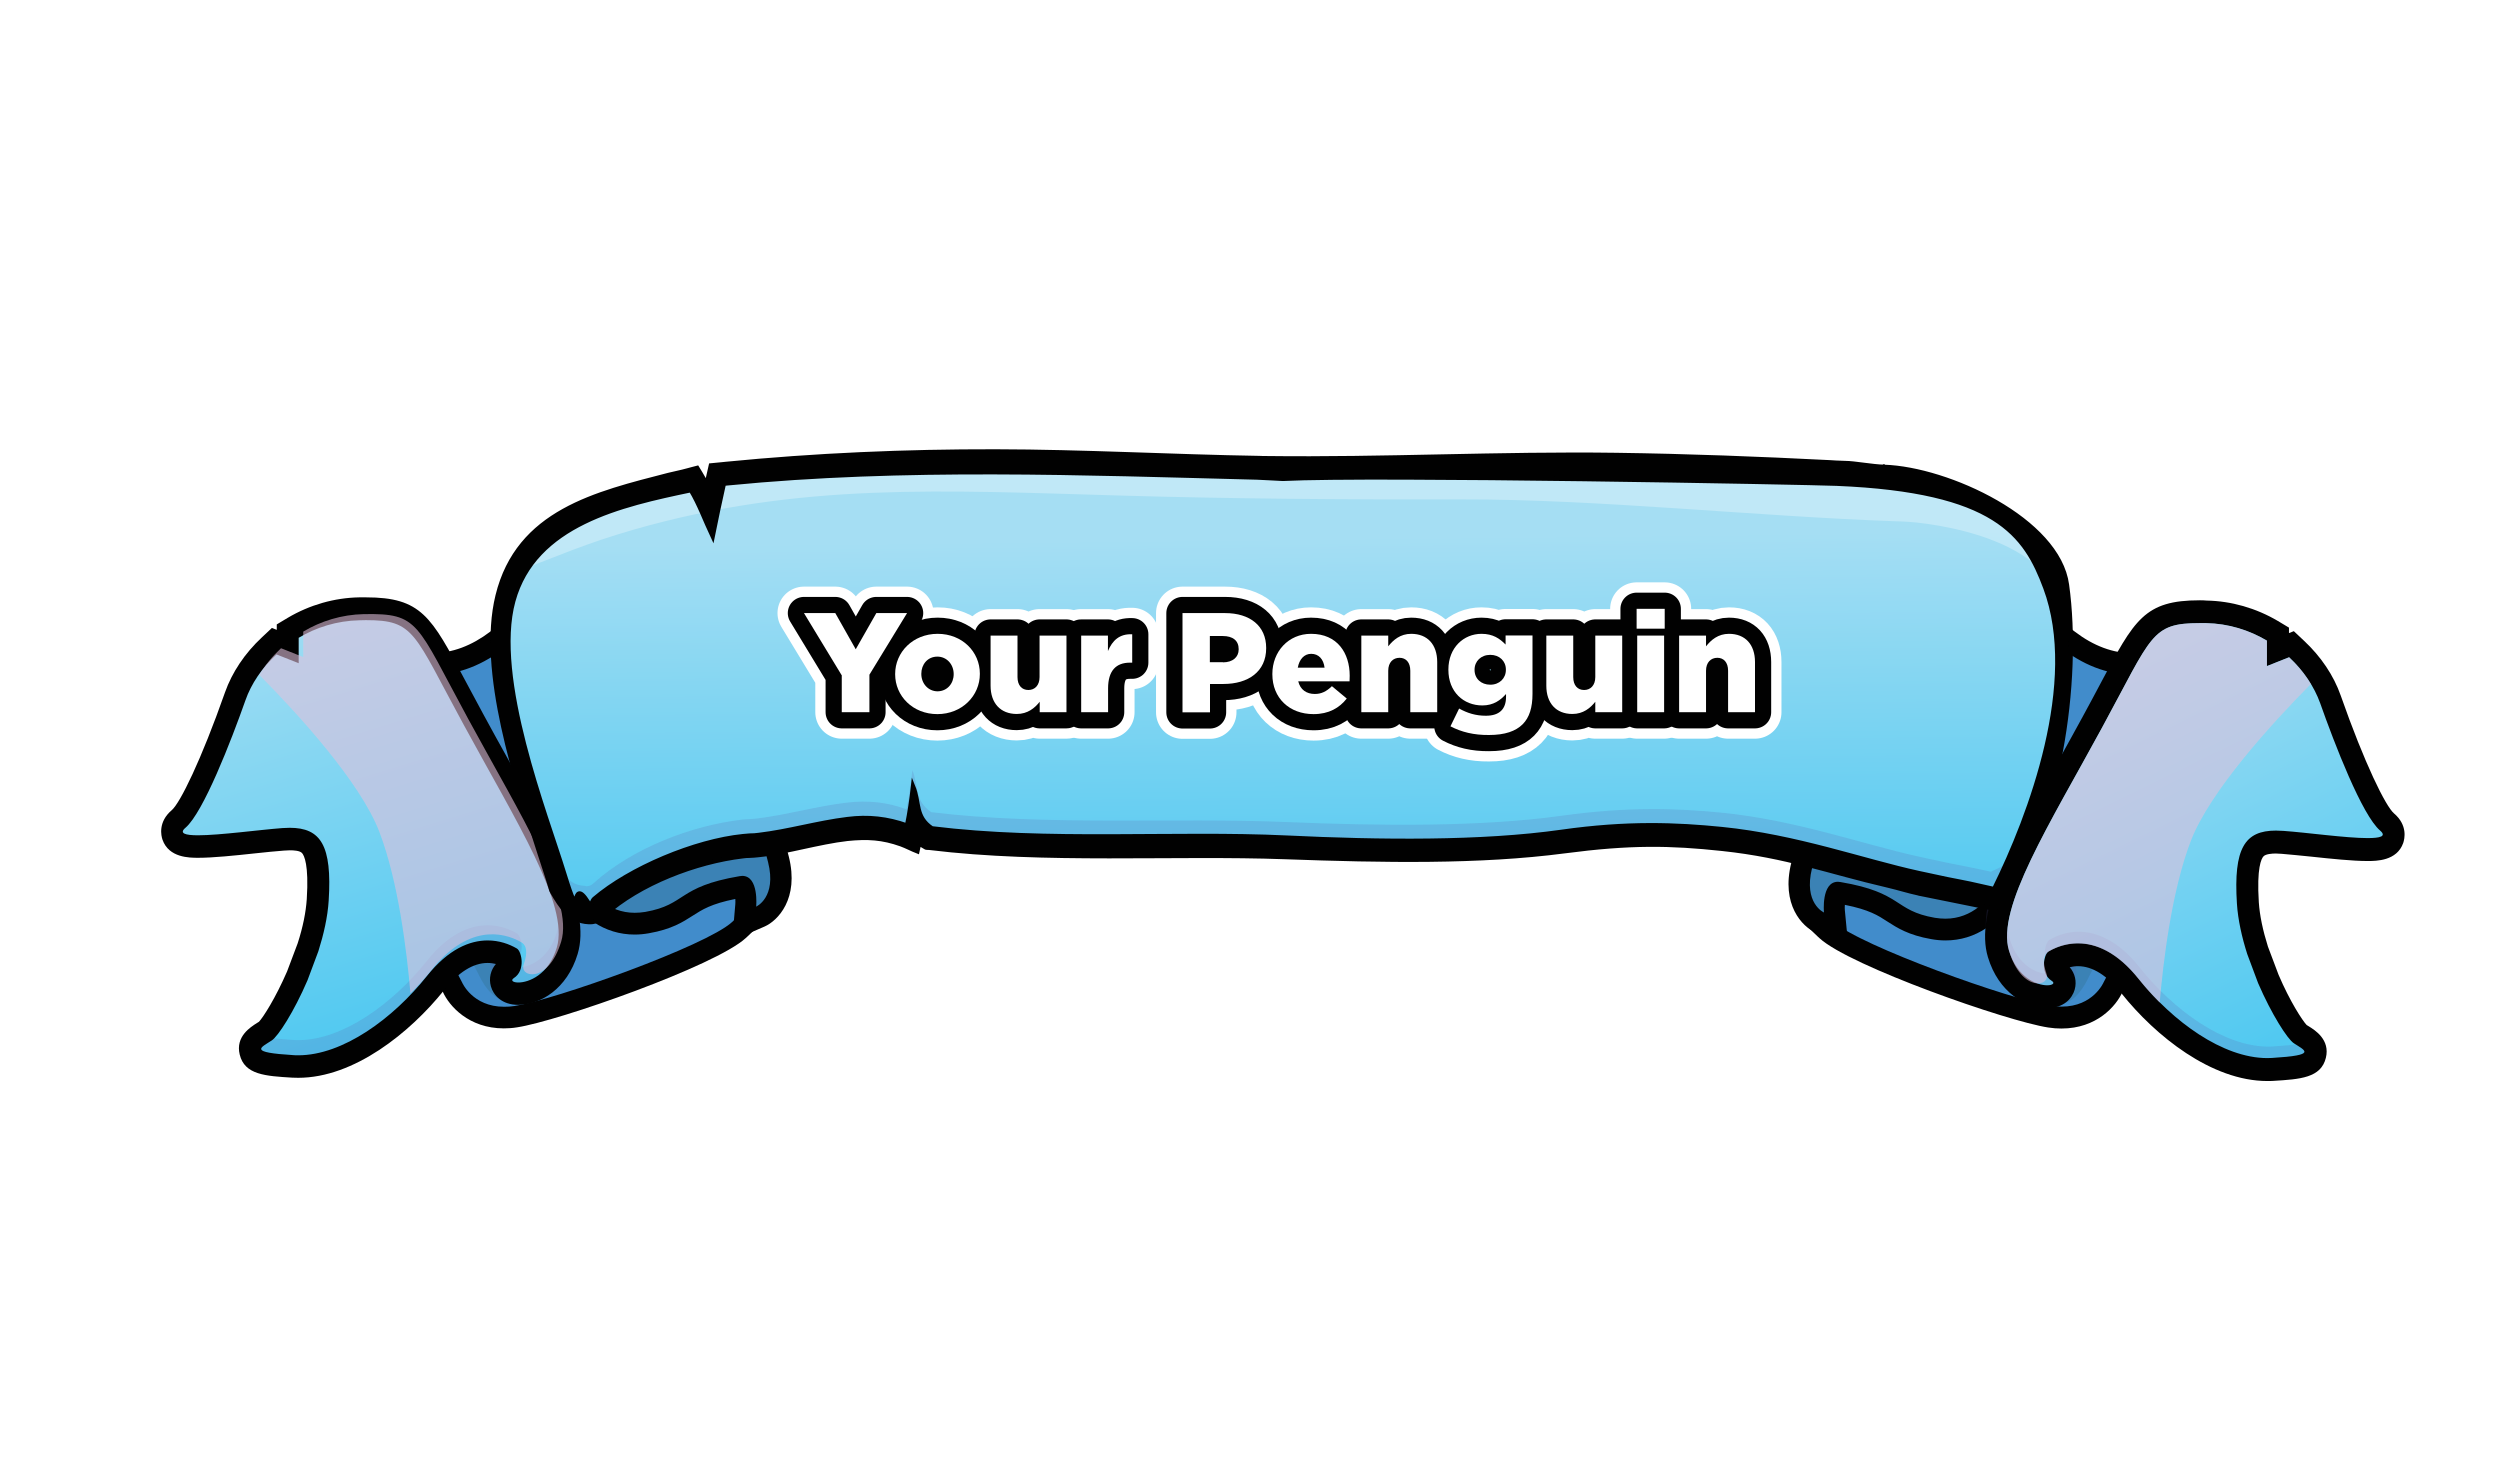 <?xml version="1.0" encoding="utf-8"?>
<!-- Generator: Adobe Illustrator 25.2.1, SVG Export Plug-In . SVG Version: 6.00 Build 0)  -->
<svg version="1.1" id="Layer_1" xmlns="http://www.w3.org/2000/svg" xmlns:xlink="http://www.w3.org/1999/xlink" x="0px" y="0px"
	 viewBox="0 0 1700 1000" style="enable-background:new 0 0 1700 1000;" xml:space="preserve">
<style type="text/css">
	.my-covid-st0{fill:#418CCB;}
	.my-covid-st1{fill:#010101;}
	.my-covid-st2{fill:#3B82B5;}
	.my-covid-st3{fill="url(#SVGID_1_)";}
	.my-covid-st4{opacity:0.18;fill:#5D5EAA;}
	.my-covid-st5{fill="url(#SVGID_2_)";}
	.my-covid-st6{filter:url(#Adobe_OpacityMaskFilter);}
	.my-covid-st7{filter:url(#Adobe_OpacityMaskFilter_1_);}
	.my-covid-st8{mask:url(#SVGID_3_);fill="url(#SVGID_4_)";}
	.my-covid-st9{opacity:0.59;}
	.my-covid-st10{filter:url(#Adobe_OpacityMaskFilter_2_);}
	.my-covid-st11{filter:url(#Adobe_OpacityMaskFilter_3_);}
	.my-covid-st12{mask:url(#SVGID_5_);fill="url(#SVGID_6_)";}
	.my-covid-st13{fill:#E1C1DC;}
	.my-covid-st14{filter:url(#Adobe_OpacityMaskFilter_4_);}
	.my-covid-st15{filter:url(#Adobe_OpacityMaskFilter_5_);}
	.my-covid-st16{mask:url(#SVGID_7_);fill="url(#SVGID_8_)";}
	.my-covid-st17{filter:url(#Adobe_OpacityMaskFilter_6_);}
	.my-covid-st18{filter:url(#Adobe_OpacityMaskFilter_7_);}
	.my-covid-st19{mask:url(#SVGID_9_);fill="url(#SVGID_10_)";}
	.my-covid-st20{fill="url(#SVGID_11_)";}
	.my-covid-st21{opacity:0.3;fill:#FFFFFF;}
	.my-covid-st22{fill:#010101;stroke:#010101;stroke-width:3;stroke-miterlimit:10;}
	.my-covid-st23{fill:none;stroke:#FFFFFF;stroke-width:36;stroke-linecap:round;stroke-linejoin:round;stroke-miterlimit:10;}
	.my-covid-st24{fill:#F8ECD9;stroke:#010101;stroke-width:22;stroke-linecap:round;stroke-linejoin:round;stroke-miterlimit:10;}
	.my-covid-st25{fill:#FFFFFF;}
</style>
<g>
	<g>
		<g>
			<g>
				<path class="my-covid-st0" d="M342.8,691.9c-24.4,0-33.7-17.8-35.1-20.7l-12.3-23.6l-0.2-0.8c-50.3-190.5-43.9-199.1-41.5-202.3
					c1.5-2.1,3.8-3.2,6.3-3.2c1.2,0,3,0.3,5,1.7c5.6,4.1,16.2,8.5,29.3,8.5c14.9,0,29.6-5.4,43.6-16c36-27.3,94.7-47.8,97.2-48.7
					l5.8-2l2.9,5.5c1,1.8,23.7,46.2,49.6,134.8c4.3,14.6,7.9,26.6,10.9,36.6l0.2,0.8c14.9,49.4,16.2,53.4-0.7,68.9l-1.2,1.1
					c-19.3,17.7-125.1,54.9-151.7,58.9C348,691.7,345.3,691.9,342.8,691.9L342.8,691.9z"/>
				<g>
					<path class="my-covid-st1" d="M437.3,393.7c0,0,23.1,44.5,49.1,133.5c4.3,14.6,7.9,26.7,11,36.7c15.5,51.1,15.1,49.5,0.4,63.1
						c-17.6,16.2-120.9,53-148,57.1c-2.5,0.4-4.8,0.5-7,0.5c-21.6,0-28.6-16.6-28.6-16.6l-12-23c0,0-51.8-196.2-42.2-196.2
						c0.2,0,0.5,0.1,0.8,0.3c6.6,4.9,18.6,9.8,33.4,9.8c14,0,30.6-4.4,47.9-17.5C377.6,414.4,437.3,393.7,437.3,393.7 M444.2,375.7
						l-11.6,4c-2.5,0.9-62.3,21.7-99.2,49.8c-12.8,9.7-26,14.6-39.3,14.6c-11.4,0-20.4-3.7-25.1-7.1c-2.7-2-5.9-3.1-9.1-3.1
						c-4.7,0-9.1,2.2-12,6.1c-5,6.8-8.3,11.2,16.3,113.8c11.4,47.5,23.8,94.5,23.9,94.9l0.4,1.6l0.8,1.5l11.8,22.6
						c4.3,9.6,17.6,24.9,41.5,24.9c2.9,0,6-0.2,9-0.7c27.9-4.2,135-41.8,155.5-60.7l1.2-1.1c20.3-18.6,18-26.4,2.8-76.6l-0.3-0.8
						c-3.3-10.7-6.8-22.4-10.9-36.6C474,433.5,450.9,388.6,450,386.7L444.2,375.7L444.2,375.7z"/>
				</g>
			</g>
			<g>
				<path class="my-covid-st2" d="M507.1,615.8c0.5-5.6-0.7-11.9-2-12.7c-0.2,0-0.3,0-0.5,0c-0.2,0-0.4,0-0.5,0c-22.1,3.7-29.6,8.6-37,13.4
					c-6.4,4.1-13.1,8.4-27.1,10.9c-2.9,0.5-5.7,0.8-8.4,0.8c0,0,0,0,0,0c-41.7,0-53.9-55.2-54.3-57.5c-1.5-5.8-0.4-12.2,3.2-18.1
					c18.7-30.6,109.1-49.1,119.3-51.1l6.4-1.3l1.8,6.5c0.2,0.5,15.3,54.2,21.3,77.9c7.5,29.8-11.4,38.5-12.2,38.8l-11.2,4.9
					L507.1,615.8z"/>
				<path class="my-covid-st1" d="M501.1,508.6c0,0,15.2,53.8,21.2,77.7c6,24-8.1,30.2-8.1,30.2s2-20.9-9.5-20.9c-0.6,0-1.2,0.1-1.8,0.2
					c-42.5,7.2-35.9,19.3-64.1,24.3c-2.5,0.4-4.9,0.6-7.2,0.6c-36.4,0-47.3-51.7-47.3-51.7C375.1,533.4,501.1,508.6,501.1,508.6
					 M511.3,491.6l-12.9,2.5c-17.2,3.4-104.2,21.9-124.1,54.5c-4.6,7.6-6,15.9-4,23.9c0.5,2.4,3.8,16.1,11.5,29.8
					c12.2,21.7,29.5,33.2,49.8,33.2c3.2,0,6.4-0.3,9.7-0.9c15.4-2.7,23-7.6,29.7-11.9c6.4-4.1,12.5-8.1,29-11.4
					c0.1,1.3,0.1,2.6,0,3.7l-2.1,24.6l22.1-9.6c8.8-3.9,23.6-18.8,16.4-47.5c-6-23.9-20.7-76-21.4-78.2L511.3,491.6L511.3,491.6z"/>
			</g>
			<path class="my-covid-st2" d="M335.6,613.5c3.9-0.3,31.7,3,33.7,12l5.9,34.3c0,0-0.1,0.1-0.3,0.2c-1.3,0.7-6.5,3-21,1.7
				c-17.1-1.5-19.3,7-17.8,11.4c1.5,4.4,6.8,7.1,6.8,7.1s-8.2,0.1-16.2-15.1c-8-15.3-12.9-26.7-12.9-26.7S331.7,613.8,335.6,613.5z"
				/>
			<g>
				<linearGradient id="SVGID_1_" gradientUnits="userSpaceOnUse" x1="182.013" y1="368.016" x2="282.51" y2="694.189">
					<stop  offset="9.688428e-02" style="stop-color:#A5DEF3"/>
					<stop  offset="1" style="stop-color:#51C9F1"/>
				</linearGradient>
				<path class="my-covid-st3" fill="url(#SVGID_1_)" d="M202.9,725.4c-1.2,0-2.5,0-3.7-0.1c-19.1-1.2-27-2.4-28.8-9.9c-1.6-6.8,4.2-10.4,8.4-13.1l2.1-1.3
					c2.7-2.1,12.6-17,21.5-37.5l7.3-19.5c3.7-11.5,5.9-22.4,6.5-32c1.2-19.8-0.5-31.9-5.2-37.1c-1.7-1.8-4.9-4.3-13.8-4.3
					c-1.5,0-3,0.1-4.6,0.2c-5.6,0.4-12.7,1.2-20.1,2c-13.8,1.5-28,3-37.8,3c0,0-0.1,0-0.1,0c-5.5,0-14.7,0-17.2-7.2
					c-0.8-2.3-1.4-7,4-11.6c7.8-6.7,23.3-40.2,38.5-83.4c4.4-12.5,12.4-24.3,23.1-34.3l3.4-3.2l9.2,3.6v-10.5l3.8-2.2
					c13.8-8.2,29.3-12.6,44.9-12.9c1.5,0,3,0,4.4,0c33.1,0,38.4,10,60.7,52.1c3.6,6.8,7.6,14.4,12.4,23.2
					c5.5,10.2,11.1,20.2,16.5,29.9c31.1,55.9,55.6,100,47.3,127.5c-6.9,23-24.1,29.1-33.2,29.1c-8.5,0-10.8-4.9-11.4-7
					c-0.9-3.1-0.2-7.4,4.3-10.3c0.6-0.4,1.2-1,1.6-2.5c0.4-1.9,0-3.9-0.3-4.9c-3.5-1.9-8.8-3.9-15.1-3.9c-12.2,0-24.2,7.2-35.5,21.4
					C274.3,696.1,238.3,725.4,202.9,725.4z"/>
				<g>
					<path class="my-covid-st4" d="M393.9,613.4c-4.8,1.5-9.7,2.9-14.5,4.4c0.8,6.1,0.6,11.6-0.8,16.3c-5.6,18.7-19.2,23.7-26.1,23.7
						c-3.7,0-5.5-1.4-3.1-3c8.2-5.2,5.3-18.2,2.1-20.1c-5.3-3.1-12.1-5.5-19.9-5.5c-12.2,0-26.7,5.9-41.3,24.2
						c-23.1,29-57.2,53.9-87.5,53.9c-1.1,0-2.2,0-3.2-0.1c-31.1-1.9-22.4-5-14.8-10c2-1.3,5.4-5.6,9.4-12c-3,0.2-6.1,0.3-9.1,0.5
						c-6.5,7.2-12.3,15.1-17.9,23c-0.8,1.1-1.7,1.8-2.7,2.1c5,10,18.1,10.9,34.3,11.8c1.4,0.1,2.7,0.1,4.1,0.1
						c38,0,76.1-30.8,99.1-59.5c9.8-12.3,19.8-18.6,29.7-18.6c2,0,3.9,0.3,5.6,0.7c-3.6,4.2-4.9,9.8-3.4,15.2
						c1.7,6.1,7.5,12.6,18.6,12.6c14.9,0,33.2-10.7,40.4-34.6C395.2,631.1,395.4,622.7,393.9,613.4z"/>
				</g>
				<path class="my-covid-st1" d="M248.8,421.7c33.3,0,32.3,8.3,66.6,71.3c35.7,65.7,71.9,122.6,63.2,151.4c-5.6,18.7-19.2,23.7-26.1,23.7
					c-3.7,0-5.5-1.4-3.1-3c8.2-5.2,5.3-18.2,2.1-20.1c-5.3-3.1-12.1-5.5-19.9-5.5c-12.2,0-26.7,5.9-41.3,24.2
					c-23.1,29-57.2,53.9-87.5,53.9c-1.1,0-2.2,0-3.2-0.1c-31.1-1.9-22.4-5-14.8-10c4.3-2.8,15.1-19.5,24.3-40.9l7.4-19.8
					c3.6-11.4,6.3-23.2,7-34.3c2.4-37.7-5.4-49.6-26.5-49.6c-1.6,0-3.3,0.1-5.1,0.2c-15.7,1.2-42.6,4.9-57.3,4.9
					c-8.6,0-13-1.3-8.5-5.1c12.2-10.4,31.1-59.2,40.8-86.7c3.9-11.2,11.3-22.1,21.1-31.2l15.1,6v-17.3c11.9-7.1,26-11.6,41.3-11.9
					C246,421.7,247.4,421.7,248.8,421.7 M248.8,406.2c-1.4,0-3,0-4.5,0c-16.9,0.3-33.7,5.1-48.6,13.9l-7.5,4.5v3.7l-3.3-1.3
					l-6.8,6.4c-11.6,10.8-20.3,23.8-25.1,37.4c-16.2,46.1-30.5,75.2-36.2,80.1c-9.5,8.1-7.2,17.5-6.3,20.1
					c4.3,12.3,18.3,12.3,24.3,12.3c10.1,0,24.6-1.5,38.5-3c7.4-0.8,14.4-1.5,19.8-1.9c1.4-0.1,2.7-0.2,4-0.2c2.5,0,6.8,0.2,8.3,1.9
					c1.4,1.6,4.7,7.8,3.2,31.3c-0.6,8.9-2.6,19-6.2,30.1l-7.2,19.1c-7.9,18.2-16.2,31.1-19.1,34.2c-0.4,0.3-0.9,0.5-1.3,0.8
					c-4.4,2.8-14.8,9.2-11.8,21.5c3.3,13.8,17.6,14.6,35.7,15.7c1.4,0.1,2.7,0.1,4.1,0.1c38,0,76.1-30.8,99.1-59.5
					c9.8-12.3,19.8-18.6,29.7-18.6c2,0,3.9,0.3,5.6,0.7c-3.6,4.2-4.9,9.8-3.4,15.2c1.7,6.1,7.5,12.6,18.6,12.6
					c14.9,0,33.2-10.7,40.4-34.6c9.2-30.7-16-76.1-48-133.7c-5.4-9.7-10.9-19.6-16.4-29.8c-4.7-8.7-8.8-16.4-12.4-23.1
					C293.3,419.2,286.4,406.2,248.8,406.2L248.8,406.2z"/>
			</g>
			<g>
				<path class="my-covid-st0" d="M1401.9,691.9c-2.6,0-5.3-0.2-8-0.6c-26.6-4-132.5-41.1-151.7-58.9l-1.2-1.1c-16.9-15.5-15.7-19.5-0.7-68.8
					l0.3-0.8c3.1-10.2,6.7-22.2,10.9-36.6c25.9-88.7,48.7-133,49.6-134.8l2.9-5.5l5.8,2c2.5,0.9,61.2,21.4,97.2,48.7
					c14,10.6,28.7,16,43.6,16c13.1,0,23.7-4.4,29.3-8.5c1.9-1.4,3.7-1.7,5-1.7c2.5,0,4.8,1.2,6.3,3.2c2.4,3.2,8.8,11.8-41.5,202.3
					l-0.2,0.8l-12.3,23.6C1435.6,674.2,1426.3,691.9,1401.9,691.9z"/>
				<g>
					<path class="my-covid-st1" d="M1307.4,393.7c0,0,59.7,20.7,95.2,47.6c17.2,13.1,33.8,17.5,47.9,17.5c14.9,0,26.8-5,33.4-9.8
						c0.3-0.2,0.5-0.3,0.8-0.3c9.6,0-42.2,196.2-42.2,196.2l-12,23c0,0-7,16.6-28.6,16.6c-2.2,0-4.5-0.2-7-0.5
						c-27.1-4-130.4-40.9-148-57.1c-14.7-13.5-15.1-12,0.4-63.1c3-10,6.7-22.1,11-36.7C1284.3,438.2,1307.4,393.7,1307.4,393.7
						 M1300.4,375.7l-5.7,11.1c-1,1.9-24,46.8-50.2,136.2c-4.2,14.3-7.8,26.1-10.8,36l-0.2,0.5l-0.2,0.8
						c-15.2,50.2-17.5,57.9,2.8,76.6l1.2,1.1c20.5,18.9,127.6,56.5,155.5,60.7c3.1,0.5,6.1,0.7,9,0.7c24,0,37.2-15.3,41.5-24.9
						l11.8-22.6l0.8-1.5l0.4-1.6c0.1-0.5,12.5-47.5,23.9-94.9c24.7-102.6,21.4-107.1,16.3-113.8c-2.9-3.9-7.3-6.1-12-6.1
						c-3.2,0-6.4,1.1-9.1,3.1c-4.6,3.4-13.7,7.1-25.1,7.1c-13.3,0-26.6-4.9-39.3-14.6c-36.9-28-96.7-48.9-99.2-49.8L1300.4,375.7
						L1300.4,375.7z"/>
				</g>
			</g>
			<g>
				<path class="my-covid-st2" d="M1237.4,627.3c-0.8-0.4-19.7-9-12.2-38.8c6-23.8,21.1-77.4,21.3-78l1.8-6.5l6.4,1.3
					c10.2,2,100.6,20.6,119.3,51.1c3.6,5.9,4.7,12.3,3.1,18.4c-0.4,2-12.5,57.2-54.3,57.2c-2.7,0-5.6-0.3-8.4-0.8
					c-14-2.5-20.7-6.7-27.1-10.9c-7.3-4.7-14.9-9.6-37-13.4c-0.2,0-0.4-0.1-0.7-0.1c-1.7,0.8-2.9,7.2-2.3,12.8l1.1,12.4
					L1237.4,627.3z"/>
				<path class="my-covid-st1" d="M1253.4,512.6c0,0,126,24.8,116.8,60.4c0,0-10.9,51.7-47.3,51.7c-2.3,0-4.7-0.2-7.2-0.6
					c-28.2-4.9-21.6-17.1-64.1-24.3c-0.6-0.1-1.3-0.2-1.8-0.2c-11.5,0-9.5,20.9-9.5,20.9s-14.1-6.2-8.1-30.2
					C1238.2,566.3,1253.4,512.6,1253.4,512.6 M1243.2,495.5l-3.7,12.9c-0.6,2.2-15.3,54.3-21.4,78.2c-7.2,28.7,7.6,43.6,16.4,47.5
					l22.4,9.8l-2.4-24.9c-0.1-1.1-0.1-2.4,0-3.7c16.5,3.3,22.6,7.2,29,11.4c6.7,4.3,14.3,9.2,29.7,11.9c3.3,0.6,6.5,0.9,9.7,0.9
					c20.3,0,37.5-11.5,49.8-33.2c7.7-13.7,11-27.3,11.5-29.8c2-8.1,0.6-16.4-4-23.9c-19.9-32.5-106.8-51.1-124.1-54.5L1243.2,495.5
					L1243.2,495.5z"/>
			</g>
			<path class="my-covid-st2" d="M1410.1,615.5c-3.9-0.3-31.7,3-33.7,12l-5.9,34.3c0,0,0.1,0.1,0.3,0.2c1.3,0.7,6.5,3,21,1.7
				c17.1-1.5,19.3,7,17.8,11.4c-1.5,4.4-6.8,7.1-6.8,7.1s8.2,0.1,16.2-15.1c8-15.3,12.9-26.7,12.9-26.7S1414,615.8,1410.1,615.5z"/>
			<g>
				<linearGradient id="SVGID_2_" gradientUnits="userSpaceOnUse" x1="1396.652" y1="408.419" x2="1544.198" y2="710.537">
					<stop  offset="9.688428e-02" style="stop-color:#A5DEF3"/>
					<stop  offset="1" style="stop-color:#51C9F1"/>
				</linearGradient>
				<path class="my-covid-st5" fill="url(#SVGID_2_)" d="M1541.8,727.4c-35.4,0-71.4-29.3-93.3-56.7c-11.3-14.2-23.3-21.4-35.5-21.4c-6.3,0-11.5,2-15.1,3.9
					c-0.4,1-0.7,3-0.3,4.9c0.3,1.5,1,2.1,1.6,2.5c4.5,2.9,5.2,7.2,4.3,10.3c-0.6,2.1-2.9,7-11.4,7c-9.1,0-26.3-6.1-33.2-29.1
					c-8.3-27.5,16.3-71.6,47.3-127.5c5.4-9.7,10.9-19.7,16.5-29.9c4.8-8.7,8.8-16.4,12.4-23.2c22.3-42.1,27.6-52.1,60.7-52.1
					c1.4,0,2.9,0,4.4,0c15.6,0.3,31.1,4.7,44.9,12.9l3.8,2.2v10.5l9.2-3.6l3.4,3.2c10.7,10,18.7,21.9,23.1,34.3
					c15.2,43.2,30.7,76.7,38.5,83.4c5.4,4.6,4.8,9.2,4,11.6c-2.5,7.2-11.8,7.2-17.3,7.2c-9.8,0-24-1.5-37.8-3
					c-7.4-0.8-14.5-1.5-20.1-2c-1.6-0.1-3.1-0.2-4.6-0.2c-8.8,0-12.1,2.5-13.8,4.3c-4.7,5.2-6.4,17.3-5.2,37.1
					c0.6,9.6,2.8,20.5,6.6,32.4l7.3,19.5c8.7,20.2,18.6,35,21.4,37.2l2,1.2c4.2,2.6,10,6.3,8.4,13.1c-1.8,7.5-9.8,8.7-28.8,9.9
					C1544.2,727.3,1543,727.4,1541.8,727.4C1541.8,727.4,1541.8,727.4,1541.8,727.4z"/>
				<path class="my-covid-st4" d="M1351.3,617.8c4.8,1.5,9.7,2.9,14.5,4.4c-0.8,6.1-0.6,11.6,0.8,16.3c5.6,18.7,19.2,23.7,26.1,23.7
					c3.7,0,5.5-1.4,3.1-3c-8.2-5.2-5.3-18.2-2.1-20.1c5.3-3.1,12.1-5.5,19.9-5.5c12.2,0,26.7,5.9,41.3,24.2
					c23.1,29,57.2,53.9,87.5,53.9c1.1,0,2.2,0,3.2-0.1c31.1-1.9,22.4-5,14.8-10c-2-1.3-5.4-5.6-9.4-12c3,0.2,6.1,0.3,9.1,0.5
					c6.5,7.2,12.3,15.1,17.9,23c0.8,1.1,1.7,1.8,2.7,2.1c-5,10-18.1,10.9-34.3,11.8c-1.4,0.1-2.7,0.1-4.1,0.1
					c-38,0-76.1-30.8-99.1-59.5c-9.8-12.3-19.8-18.6-29.7-18.6c-2,0-3.9,0.3-5.6,0.7c3.6,4.2,4.9,9.8,3.4,15.2
					c-1.7,6.1-7.5,12.6-18.6,12.6c-14.9,0-33.2-10.7-40.4-34.6C1350,635.6,1349.8,627.1,1351.3,617.8z"/>
				<path class="my-covid-st1" d="M1495.9,423.7c1.4,0,2.8,0,4.3,0c15.3,0.3,29.3,4.8,41.3,11.9v17.3l15.1-6c9.8,9.1,17.1,20.1,21.1,31.2
					c9.7,27.5,28.5,76.3,40.8,86.7c4.5,3.9,0.1,5.1-8.5,5.1c-14.7,0-41.6-3.8-57.3-4.9c-1.8-0.1-3.5-0.2-5.1-0.2
					c-21.1,0-28.9,11.9-26.5,49.6c0.7,11.1,3.4,23,7,34.3l7.4,19.8c9.2,21.3,20,38.1,24.3,40.9c7.6,5,16.3,8.1-14.8,10
					c-1.1,0.1-2.2,0.1-3.2,0.1c-30.3,0-64.4-24.9-87.5-53.9c-14.6-18.3-29.1-24.2-41.3-24.2c-7.8,0-14.6,2.4-19.9,5.5
					c-3.2,1.8-6.1,14.9,2.1,20.1c2.4,1.5,0.6,3-3.1,3c-6.9,0-20.4-5-26-23.7c-8.7-28.8,27.5-85.7,63.2-151.4
					C1463.6,431.9,1462.6,423.7,1495.9,423.7 M1495.9,408.2L1495.9,408.2c-37.6,0-44.5,13-67.3,56.1c-3.6,6.7-7.6,14.4-12.4,23.1
					c-5.5,10.2-11.1,20.1-16.4,29.8c-32,57.5-57.3,103-48,133.7c7.2,23.9,25.5,34.6,40.4,34.6c11.1,0,16.9-6.5,18.6-12.6
					c1.5-5.5,0.2-11-3.4-15.2c1.7-0.4,3.6-0.7,5.6-0.7c9.9,0,19.9,6.3,29.7,18.6c23,28.8,61.1,59.5,99.1,59.5c1.4,0,2.8,0,4.1-0.1
					c18.1-1.1,32.4-2,35.7-15.7c3-12.3-7.4-18.8-11.8-21.5c-0.4-0.3-0.9-0.5-1.3-0.8c-2.9-3.1-11.3-15.9-19.1-34.2l-7.2-19.1
					c-3.5-11.1-5.6-21.2-6.2-30.1c-1.5-23.5,1.7-29.7,3.2-31.3c1.5-1.6,5.8-1.9,8.3-1.9c1.3,0,2.6,0.1,4,0.2
					c5.5,0.4,12.4,1.2,19.9,1.9c14,1.5,28.4,3,38.5,3c6,0,20,0,24.3-12.3c0.9-2.7,3.2-12-6.3-20.1c-5.7-4.9-20-33.9-36.2-80.1
					c-4.8-13.7-13.5-26.6-25.1-37.4l-6.8-6.4l-3.3,1.3v-3.7l-7.5-4.5c-14.9-8.8-31.7-13.6-48.5-13.9
					C1498.8,408.2,1497.3,408.2,1495.9,408.2L1495.9,408.2z"/>
			</g>
			<defs>
				<filter id="Adobe_OpacityMaskFilter" filterUnits="userSpaceOnUse" x="1364.8" y="423.7" width="206.6" height="258">
					<feFlood  style="flood-color:white;flood-opacity:1" result="back"/>
					<feBlend  in="SourceGraphic" in2="back" mode="normal"/>
				</filter>
			</defs>
			<mask maskUnits="userSpaceOnUse" x="1364.8" y="423.7" width="206.6" height="258" id="SVGID_3_">
				<g class="my-covid-st6">
					<defs>
						<filter id="Adobe_OpacityMaskFilter_1_" filterUnits="userSpaceOnUse" x="1364.8" y="423.7" width="206.6" height="258">
							<feFlood  style="flood-color:white;flood-opacity:1" result="back"/>
							<feBlend  in="SourceGraphic" in2="back" mode="normal"/>
						</filter>
					</defs>
					<mask maskUnits="userSpaceOnUse" x="1364.8" y="423.7" width="206.6" height="258" id="SVGID_3_">
						<g class="my-covid-st7">
						</g>
					</mask>
					<linearGradient id="SVGID_4_" gradientUnits="userSpaceOnUse" x1="1409.635" y1="492.659" x2="1491.989" y2="583.749">
						<stop  offset="0" style="stop-color:#FFFFFF"/>
						<stop  offset="1" style="stop-color:#000000"/>
					</linearGradient>
					<path class="my-covid-st8" fill="url(#SVGID_4_)" d="M1393.1,647c13.6-7.9,37.2-11.3,61.2,18.8c4.4,5.5,9.2,10.9,14.3,15.9c2.4-27.8,8.1-75.9,21.2-110
						c13-33.7,55-79.7,81.6-106.6c-3.9-6.5-8.9-12.6-14.8-18.1l-15.1,6v-17.3c-11.9-7.1-26-11.6-41.3-11.9
						c-37.7-0.6-35.2,5.6-70.9,71.3c-35.7,65.7-71.9,122.6-63.2,151.4c8.7,28.8,28.5,24.4,25.5,15.6
						C1388.5,653.2,1389.9,648.8,1393.1,647z"/>
				</g>
			</mask>
			<g class="my-covid-st9">
				<defs>
					<filter id="Adobe_OpacityMaskFilter_2_" filterUnits="userSpaceOnUse" x="1364.8" y="423.7" width="206.6" height="258">
						<feFlood  style="flood-color:white;flood-opacity:1" result="back"/>
						<feBlend  in="SourceGraphic" in2="back" mode="normal"/>
					</filter>
				</defs>
				<mask maskUnits="userSpaceOnUse" x="1364.8" y="423.7" width="206.6" height="258" id="SVGID_5_">
					<g class="my-covid-st10">
						<defs>
							<filter id="Adobe_OpacityMaskFilter_3_" filterUnits="userSpaceOnUse" x="1364.8" y="423.7" width="206.6" height="258">
								<feFlood  style="flood-color:white;flood-opacity:1" result="back"/>
								<feBlend  in="SourceGraphic" in2="back" mode="normal"/>
							</filter>
						</defs>
						<mask maskUnits="userSpaceOnUse" x="1364.8" y="423.7" width="206.6" height="258" id="SVGID_5_">
							<g class="my-covid-st11">
							</g>
						</mask>
						<linearGradient id="SVGID_6_" gradientUnits="userSpaceOnUse" x1="1409.635" y1="492.659" x2="1491.989" y2="583.749">
							<stop  offset="0" style="stop-color:#FFFFFF"/>
							<stop  offset="1" style="stop-color:#000000"/>
						</linearGradient>
						<path class="my-covid-st12" fill="url(#SVGID_6_)" d="M1393.1,647c13.6-7.9,37.2-11.3,61.2,18.8c4.4,5.5,9.2,10.9,14.3,15.9c2.4-27.8,8.1-75.9,21.2-110
							c13-33.7,55-79.7,81.6-106.6c-3.9-6.5-8.9-12.6-14.8-18.1l-15.1,6v-17.3c-11.9-7.1-26-11.6-41.3-11.9
							c-37.7-0.6-35.2,5.6-70.9,71.3c-35.7,65.7-71.9,122.6-63.2,151.4c8.7,28.8,28.5,24.4,25.5,15.6
							C1388.5,653.2,1389.9,648.8,1393.1,647z"/>
					</g>
				</mask>
				<path class="my-covid-st13" d="M1393.1,647c13.6-7.9,37.2-11.3,61.2,18.8c4.4,5.5,9.2,10.9,14.3,15.9c2.4-27.8,8.1-75.9,21.2-110
					c13-33.7,55-79.7,81.6-106.6c-3.9-6.5-8.9-12.6-14.8-18.1l-15.1,6v-17.3c-11.9-7.1-26-11.6-41.3-11.9
					c-37.7-0.6-35.2,5.6-70.9,71.3c-35.7,65.7-71.9,122.6-63.2,151.4c8.7,28.8,28.5,24.4,25.5,15.6
					C1388.5,653.2,1389.9,648.8,1393.1,647z"/>
			</g>
			<defs>
				<filter id="Adobe_OpacityMaskFilter_4_" filterUnits="userSpaceOnUse" x="176.3" y="417.5" width="206.6" height="258">
					<feFlood  style="flood-color:white;flood-opacity:1" result="back"/>
					<feBlend  in="SourceGraphic" in2="back" mode="normal"/>
				</filter>
			</defs>
			<mask maskUnits="userSpaceOnUse" x="176.3" y="417.5" width="206.6" height="258" id="SVGID_7_">
				<g class="my-covid-st14">
					<defs>
						<filter id="Adobe_OpacityMaskFilter_5_" filterUnits="userSpaceOnUse" x="176.3" y="417.5" width="206.6" height="258">
							<feFlood  style="flood-color:white;flood-opacity:1" result="back"/>
							<feBlend  in="SourceGraphic" in2="back" mode="normal"/>
						</filter>
					</defs>
					<mask maskUnits="userSpaceOnUse" x="176.3" y="417.5" width="206.6" height="258" id="SVGID_7_">
						<g class="my-covid-st15">
						</g>
					</mask>
					
						<linearGradient id="SVGID_8_" gradientUnits="userSpaceOnUse" x1="1852.574" y1="486.483" x2="1934.928" y2="577.574" gradientTransform="matrix(-1 0 0 1 2190.622 0)">
						<stop  offset="0" style="stop-color:#FFFFFF"/>
						<stop  offset="1" style="stop-color:#000000"/>
					</linearGradient>
					<path class="my-covid-st16" fill="url(#SVGID_8_)" d="M354.6,640.8c-13.6-7.9-37.2-11.3-61.2,18.8c-4.4,5.5-9.2,10.9-14.3,15.9c-2.4-27.8-8.1-75.9-21.2-110
						c-13-33.7-55-79.7-81.6-106.6c3.9-6.5,8.9-12.6,14.8-18.1l15.1,6v-17.3c11.9-7.1,26-11.6,41.3-11.9
						c37.7-0.6,35.2,5.6,70.9,71.3c35.7,65.7,71.9,122.6,63.2,151.4c-8.7,28.8-28.5,24.4-25.5,15.6
						C359.2,647.1,357.8,642.7,354.6,640.8z"/>
				</g>
			</mask>
			<g class="my-covid-st9">
				<defs>
					<filter id="Adobe_OpacityMaskFilter_6_" filterUnits="userSpaceOnUse" x="176.3" y="417.5" width="206.6" height="258">
						<feFlood  style="flood-color:white;flood-opacity:1" result="back"/>
						<feBlend  in="SourceGraphic" in2="back" mode="normal"/>
					</filter>
				</defs>
				<mask maskUnits="userSpaceOnUse" x="176.3" y="417.5" width="206.6" height="258" id="SVGID_9_">
					<g class="my-covid-st17">
						<defs>
							<filter id="Adobe_OpacityMaskFilter_7_" filterUnits="userSpaceOnUse" x="176.3" y="417.5" width="206.6" height="258">
								<feFlood  style="flood-color:white;flood-opacity:1" result="back"/>
								<feBlend  in="SourceGraphic" in2="back" mode="normal"/>
							</filter>
						</defs>
						<mask maskUnits="userSpaceOnUse" x="176.3" y="417.5" width="206.6" height="258" id="SVGID_9_">
							<g class="my-covid-st18">
							</g>
						</mask>
						
							<linearGradient id="SVGID_10_" gradientUnits="userSpaceOnUse" x1="1852.574" y1="486.483" x2="1934.928" y2="577.574" gradientTransform="matrix(-1 0 0 1 2190.622 0)">
							<stop  offset="0" style="stop-color:#FFFFFF"/>
							<stop  offset="1" style="stop-color:#000000"/>
						</linearGradient>
						<path class="my-covid-st19" fill="url(#SVGID_10_)" d="M354.6,640.8c-13.6-7.9-37.2-11.3-61.2,18.8c-4.4,5.5-9.2,10.9-14.3,15.9c-2.4-27.8-8.1-75.9-21.2-110
							c-13-33.7-55-79.7-81.6-106.6c3.9-6.5,8.9-12.6,14.8-18.1l15.1,6v-17.3c11.9-7.1,26-11.6,41.3-11.9
							c37.7-0.6,35.2,5.6,70.9,71.3c35.7,65.7,71.9,122.6,63.2,151.4c-8.7,28.8-28.5,24.4-25.5,15.6
							C359.2,647.1,357.8,642.7,354.6,640.8z"/>
					</g>
				</mask>
				<path class="my-covid-st13" d="M354.6,640.8c-13.6-7.9-37.2-11.3-61.2,18.8c-4.4,5.5-9.2,10.9-14.3,15.9c-2.4-27.8-8.1-75.9-21.2-110
					c-13-33.7-55-79.7-81.6-106.6c3.9-6.5,8.9-12.6,14.8-18.1l15.1,6v-17.3c11.9-7.1,26-11.6,41.3-11.9c37.7-0.6,35.2,5.6,70.9,71.3
					c35.7,65.7,71.9,122.6,63.2,151.4c-8.7,28.8-28.5,24.4-25.5,15.6C359.2,647.1,357.8,642.7,354.6,640.8z"/>
			</g>
		</g>
		<g>
			<g>
				<g>
					<g>
						<g>
							<linearGradient id="SVGID_11_" gradientUnits="userSpaceOnUse" x1="870.708" y1="338.527" x2="873.671" y2="621.451">
								<stop  offset="9.688428e-02" style="stop-color:#A5DEF3"/>
								<stop  offset="1" style="stop-color:#51C9F1"/>
							</linearGradient>
							<path class="my-covid-st20" fill="url(#SVGID_11_)" d="M400.1,620.4c-10.3-0.9-15.3-9.4-19.7-17.5c-0.2-0.3-0.1-0.3-0.2-0.5c-0.1-0.2-0.1-0.3-0.2-0.5
								c-2.6-8.5-4.6-13.9-7.5-23.1c-15.2-48.1-40.9-121.7-28.7-171.4c13.3-54.6,65.8-65.6,112.2-77.8c4.8-1.2,8.1-1.7,12.6-3
								c1-0.3,2.4-0.6,3.5-0.9c0.6,1,1.6,2.6,2.1,3.5c3.3,5.8,6,11.6,8.6,17.6c1.4-6.6,2.7-12.9,4.2-19.6c0.3-1.2,0.7-3.1,1-4.4
								c1.8-0.2,4.7-0.5,6.4-0.6c60.9-6,121.5-8.6,182.7-8.4c59.7,0.1,119.7,3.6,179.5,4.6c1.2,0,3.6,0,4.8,0.1
								c79.2,1,158.9-3.2,237.9-2.3c48.9,0.6,96,2.3,144.9,5c8.4-0.6,29,3.4,36.1,3.3c40.9-0.4,114.4,35.3,120,74
								c9.4,65.5-5.2,159.6-42.8,210.6c-0.6,0.8-1.7,0.4-2.4,1.9c-13.6-2.9-35.4-7.2-47-9.6c-11.6-2.4-14.1-3.7-22.7-5.7
								c-40.9-9.6-69.3-20.3-113.7-25.1c-35.9-3.8-63.2-4.3-108.5,1.7c-57.5,7.6-122.4,6.2-188.9,3.9c-75.6-2.7-163,3.4-241.5-6.2
								c-0.3,0-1.7,0-1.6-0.1c0.1-0.1-0.6-0.4-0.8-0.5c-3.3-2.2-6-4.6-8.2-7.9c-0.6,2.9-1.3,5.9-1.9,8.8c-1.8-0.7-3.8-1.8-5.6-2.4
								c-13.2-4.8-24.3-5.6-38.6-4.1c-9.4,1-21.1,3.5-30.8,5.6c-9.7,2.1-19.5,4.2-29.4,5.3c-2.2,0.2-4.1,0.3-6.2,0.4
								c-1.5,0.1-2.8,0.1-4.4,0.3c-33.5,4-72.9,19-97.8,41.7C404.6,619.7,402.8,620.7,400.1,620.4z"/>
							<path class="my-covid-st21" d="M1310.4,356.2c20.8,3,52.4,10.1,72.9,27.2c3.2,2.7,13.7,11.6,17.8,16.1
								c-12.3-46.1-75.3-71.1-123.1-75.7c-8.4-0.8-7.1-1.1-40-3s-93.5-4.3-140-4.7c-75.1-0.7-159.7,3.2-236.5,2.3
								c-1.2,0-4-0.1-5.2-0.1c-59.7-1-119.8-4.5-179.5-4.6c-61.2-0.1-121.8,2.4-182.7,8.4c-1.6,0.2-4.6,0.5-6.4,0.7
								c-0.3,1.3-0.7,3.2-1,4.4c-1.5,6.7-2.8,13-4.2,19.6c-2.6-6.1-5.3-11.8-8.6-17.6c-0.5-0.9-1.5-2.5-2.1-3.5
								c-1.1,0.3-2.5,0.6-3.5,0.9c-4.6,1.2-7.9,2-12.5,3.1c-40,9.6-84.9,20.8-106.6,59.9c30.4-11.7,49.6-20.2,81.9-29.5
								c112.9-32.3,209.8-26.6,331.6-23.1c71.1,2.1,150.7,2.8,231.7,2.6c92-0.2,199,11.5,295.3,14.9
								C1291.5,354.5,1300,354.7,1310.4,356.2z"/>
							<path class="my-covid-st4" d="M1354.4,592.4c-0.1,0.2-0.2,0.4-0.4,0.4c-0.1,0.1-0.8-0.2-0.8-0.2c-0.1,0-2.3-0.4-0.5-0.1
								c-29.8-6.4-10.6-1.8-47.9-10c-37.4-8.2-83-24.7-133.4-29.8c-30.8-3.1-64.3-4.3-109.4,2c-54.2,7.6-123,7-187.1,4.3
								c-76.3-3.2-163.1,2.8-241.6-6.7c-11.6-7.9-8.4-17.5-12.9-28.6c-1,8.9-2.2,17.8-4,26.6c-13.4-4.9-26.5-6.2-40.6-4.5
								c-20.5,2.4-40.1,8.2-60.4,10.7c-2.1,0.3-3.8,0.3-5.9,0.5c-1.6,0.1-3,0.1-4.7,0.3c-34.9,4.1-75,19.6-101.2,43.3
								c-1.9,1.7-2.3,1.6-4.2,2c-1,0.2-1.4-0.3-2.3-0.3c-5.9-0.2-9.9-3.2-13.7-7.5c-1.8-2-3.3-4.4-4.9-6.6c-1.4,0.8-2.9,1.6-4.3,2.4
								c0.3,0.9,0.5,1.7,0.8,2.6c0.1,0.3,0.1,0.7,0.3,1.1s0.2,0.5,0.4,1c5.6,9.9,11.2,19.8,24.2,20.6c3.9,0.2,6.4-0.9,10.7-4.8
								c22.2-20,64.4-36.7,94.5-40.2c1.3-0.1,2.8-0.3,4.2-0.3c2.1-0.1,4.2-0.2,6.4-0.5c9.9-1.1,20.1-3.3,29.8-5.4
								c9.7-2.1,21.1-4.5,30.4-5.5c13.7-1.4,23.9-0.8,36.5,3.8c3.6,1.3,7.5,3.4,11.1,4.8c0.4-1.8,0.8-3.7,1.2-5.5
								c1,0.7,1.8,1.3,2.9,1.9c0.4,0.3,1.1,0.7,1.7,1c-0.2,0.1,1.9,0.1,2.4,0.2c78.8,9.8,166.7,3.3,242.6,6.3
								c66.8,2.7,132.1,3.8,190-3.9c44.9-6,72-5.5,107.5-1.7c44,4.6,72.4,15.4,112.5,24.9c8.5,2,13.3,3.8,22.1,5.6
								c0,0-1.1-0.2,0.3,0.1c1.4,0.3-4.3-0.9,1.6,0.3c5.9,1.2,35.7,7.2,42.5,8.6c6.8,1.4,2.4,0.5,6.8,1.4c0.9-1.5,2.7-3.3,3.8-4.7
								c5.4-6.9,9.7-14.1,13.7-21.8C1368.6,585.3,1361.9,589.3,1354.4,592.4z"/>
						</g>
					</g>
				</g>
			</g>
			<path class="my-covid-st22" d="M1249,328.9c108.2,4.5,128.4,34.5,141.9,70.9c23.8,63.9-9.9,154.4-34.9,204.8c-32.8-7.5-13.5-2.6-51.3-10.9
				c-37.9-8.3-83.2-24.8-133.8-29.9c-30.9-3.1-64.2-4.5-109.2,1.9c-54.2,7.7-122.9,7-186.9,3.9c-76.1-3.6-162.7,3.5-241.1-6.3
				c-11.6-7.8-8.3-17.5-12.8-28.5c-1,8.9-2.3,17.8-4.1,26.6c-13.4-4.8-26.5-6.2-40.5-4.4c-20.4,2.5-40.1,8.4-60.4,10.8
				c-2.1,0.3-3.9,0.4-5.9,0.4c-1.6,0.1-3.1,0.2-4.7,0.4c-32.7,3.3-76.8,21.8-101.3,42.7c-1.7,1.5-1.7,6.2-4.1,2.3
				c-12.7-20.3-3.9,20.5-16.3-19.7c-12.3-40.1-49-132.7-34.6-185.2c14.4-52.5,73.6-65.5,120.8-75.4c5.7,9.4,9.9,21,14.8,31.4
				c2.4-11.9,4.9-23.9,7.6-35.8c0.6-0.1,2-0.2,2.9-0.3c120-11.8,241.9-6.9,359.7-3.9c1.6,0,16.8,0.9,17.5,0.9
				C934.3,322.4,1230.5,328.1,1249,328.9 M1281.3,317.5c-8.7-0.3-20.6-2.6-26.4-2.6c-5.8-0.1-7.9-0.4-10.4-0.5
				c-49.2-2.5-96.3-4.3-145.3-5c-79-1.1-158.6,3.2-237.9,2.2c-1.2,0-3.6,0-4.8-0.1c-59.8-1-119.8-4.4-179.6-4.5
				c-61.4-0.1-122.2,2.5-183.3,8.5c-0.7,0.1-1.4,0.1-2.9,0.3s-5.4,0.5-7.3,0.7c-0.7,2.9-1.4,6.1-2,8.9c-0.4,1.6-0.5,2.5-0.9,4
				c-0.8-1.5-1.3-2.5-2.2-4.1c-1.3-2.2-2.8-4.9-4.2-7.1c-2.2,0.6-4.9,1.2-6.9,1.8c-4.7,1.3-7.8,1.8-12.6,3
				c-49.1,12.7-102.2,24.9-116.2,82.1c-12.6,51.3,13.1,127.1,29,176.6c2.9,9.1,4.8,14.3,7.3,22.8c0.1,0.4,0.1,0.6,0.3,1
				c0.2,0.4,0.2,0.5,0.5,1c5.8,9.9,11.7,19.9,24.8,20.5c4,0.2,6.2-0.7,10.7-4.8c23.6-21.4,62.2-36.2,94.3-40
				c1.4-0.2,2.8-0.3,4.2-0.3c2.2-0.1,4.3-0.2,6.5-0.5c9.9-1,20.1-3.3,29.8-5.4c9.7-2.1,21.2-4.6,30.4-5.6
				c13.7-1.4,23.9-0.8,36.5,3.7c3.6,1.3,7.5,3.4,11.1,4.8c0.4-1.8,0.8-3.7,1.2-5.5c1,0.7,1.8,1.3,2.9,1.9c0.4,0.3,1.1,0.7,1.7,1
				c-0.2,0.1,1.9,0.2,2.4,0.2c78.6,9.6,166.3,3.5,242.1,6.3c66.7,2.4,131.9,3.6,189.8-4c44.9-5.9,71.8-5.4,107.3-1.6
				c44,4.7,72.3,15.6,112.4,24.9c8.5,2,13.2,3.7,22,5.6c0,0-1.1-0.2,0.3,0.1s-4.3-0.9,1.6,0.3c5.9,1.2,35.7,7.2,42.5,8.6
				c6.8,1.4,2.3,0.4,6.8,1.4c0.8-2.3,2.8-2.8,4-4.4c39.1-51,53.8-150.5,44.7-216C1399.6,353.5,1324.5,318.9,1281.3,317.5
				C1280.6,316.7,1281.3,317.5,1281.3,317.5z"/>
		</g>
	</g>
	<g>
		<path class="my-covid-st23" d="M572.3,459.1l-25.6-42.2h21.3l13.9,24.6l14-24.6h20.9l-25.6,41.9v25.5h-18.8V459.1z"/>
		<path class="my-covid-st23" d="M608.7,458.5v-0.2c0-14.8,12.1-27.3,28.9-27.3c16.7,0,28.7,12.2,28.7,27.1v0.2c0,14.8-12.1,27.3-28.9,27.3
			C620.7,485.6,608.7,473.3,608.7,458.5z M648.5,458.5v-0.2c0-6.4-4.6-11.8-11.1-11.8c-6.6,0-10.9,5.3-10.9,11.6v0.2
			c0,6.4,4.6,11.8,11.1,11.8C644.2,470,648.5,464.7,648.5,458.5z"/>
		<path class="my-covid-st23" d="M673.6,466.3v-34.1h18.3v28.2c0,5.7,3,8.8,7.4,8.8c4.3,0,7.6-3.1,7.6-8.8v-28.2h18.3v52.1H707v-7.1
			c-3.4,4.3-8.2,8.3-15.6,8.3C680.3,485.5,673.6,478.1,673.6,466.3z"/>
		<path class="my-covid-st23" d="M735.1,432.2h18.3v10.5c3-7.1,7.8-11.8,16.5-11.4v19.3h-1.5c-9.5,0-14.9,5.5-14.9,17.5v16.2h-18.3V432.2z"/>
		<path class="my-covid-st23" d="M804.1,416.9H833c17.1,0,28,8.8,28,23.7v0.2c0,15.9-12.2,24.3-29,24.3h-9.2v19.3h-18.7V416.9z M831.6,450.4
			c6.6,0,10.7-3.5,10.7-8.8v-0.2c0-5.8-4-8.9-10.8-8.9h-8.8v17.8H831.6z"/>
		<path class="my-covid-st23" d="M865.2,458.5v-0.2c0-15.2,10.9-27.3,26.3-27.3c18,0,26.3,13.2,26.3,28.5c0,1.2,0,2.5-0.1,3.8h-34.9
			c1.4,5.7,5.6,8.6,11.3,8.6c4.3,0,7.8-1.6,11.6-5.3l10.1,8.4c-5,6.4-12.2,10.6-22.6,10.6C876.8,485.6,865.2,474.7,865.2,458.5z
			 M900.7,454c-0.7-5.8-4-9.4-9.1-9.4c-4.8,0-8.1,3.8-9.1,9.4H900.7z"/>
		<path class="my-covid-st23" d="M925.7,432.2H944v7.3c3.4-4.3,8.2-8.5,15.6-8.5c11.1,0,17.7,7.3,17.7,19.2v34.1H959v-28.2
			c0-5.7-3-8.8-7.3-8.8c-4.4,0-7.7,3.1-7.7,8.8v28.2h-18.3V432.2z"/>
		<path class="my-covid-st23" d="M986.3,493.9l5.9-12.1c5.6,3.1,11.2,4.9,18.2,4.9c9.2,0,13.7-4.5,13.7-12.8v-2c-3.7,4.2-8.5,7.8-16.1,7.8
			c-12.8,0-23.1-9.2-23.1-24.2v-0.2c0-15,10.5-24.3,22.5-24.3c7.8,0,12.4,3.2,16.4,7.3v-6.2h18.3v39.6c0,9.5-2.1,16.2-6.7,20.8
			c-4.7,4.7-12,7.3-22.9,7.3C1002.2,499.9,993.8,497.8,986.3,493.9z M1024,455.5v-0.2c0-5.8-4.4-10-10.6-10
			c-6.3,0-10.7,4.3-10.7,10.1v0.2c0,5.8,4.4,10,10.7,10C1019.6,465.6,1024,461.3,1024,455.5z"/>
		<path class="my-covid-st23" d="M1051.5,466.3v-34.1h18.3v28.2c0,5.7,3,8.8,7.4,8.8c4.3,0,7.6-3.1,7.6-8.8v-28.2h18.3v52.1h-18.3v-7.1
			c-3.4,4.3-8.2,8.3-15.6,8.3C1058.1,485.5,1051.5,478.1,1051.5,466.3z"/>
		<path class="my-covid-st23" d="M1112.9,414h19.1v13.5h-19.1V414z M1113.3,432.2h18.3v52.1h-18.3V432.2z"/>
		<path class="my-covid-st23" d="M1141.8,432.2h18.3v7.3c3.4-4.3,8.2-8.5,15.6-8.5c11.1,0,17.7,7.3,17.7,19.2v34.1h-18.3v-28.2
			c0-5.7-3-8.8-7.3-8.8c-4.4,0-7.7,3.1-7.7,8.8v28.2h-18.3V432.2z"/>
	</g>
	<g>
		<path class="my-covid-st24" d="M572.3,459.1l-25.6-42.2h21.3l13.9,24.6l14-24.6h20.9l-25.6,41.9v25.5h-18.8V459.1z"/>
		<path class="my-covid-st24" d="M608.7,458.5v-0.2c0-14.8,12.1-27.3,28.9-27.3c16.7,0,28.7,12.2,28.7,27.1v0.2c0,14.8-12.1,27.3-28.9,27.3
			C620.7,485.6,608.7,473.3,608.7,458.5z M648.5,458.5v-0.2c0-6.4-4.6-11.8-11.1-11.8c-6.6,0-10.9,5.3-10.9,11.6v0.2
			c0,6.4,4.6,11.8,11.1,11.8C644.2,470,648.5,464.7,648.5,458.5z"/>
		<path class="my-covid-st24" d="M673.6,466.3v-34.1h18.3v28.2c0,5.7,3,8.8,7.4,8.8c4.3,0,7.6-3.1,7.6-8.8v-28.2h18.3v52.1H707v-7.1
			c-3.4,4.3-8.2,8.3-15.6,8.3C680.3,485.5,673.6,478.1,673.6,466.3z"/>
		<path class="my-covid-st24" d="M735.1,432.2h18.3v10.5c3-7.1,7.8-11.8,16.5-11.4v19.3h-1.5c-9.5,0-14.9,5.5-14.9,17.5v16.2h-18.3V432.2z"/>
		<path class="my-covid-st24" d="M804.1,416.9H833c17.1,0,28,8.8,28,23.7v0.2c0,15.9-12.2,24.3-29,24.3h-9.2v19.3h-18.7V416.9z M831.6,450.4
			c6.6,0,10.7-3.5,10.7-8.8v-0.2c0-5.8-4-8.9-10.8-8.9h-8.8v17.8H831.6z"/>
		<path class="my-covid-st24" d="M865.2,458.5v-0.2c0-15.2,10.9-27.3,26.3-27.3c18,0,26.3,13.2,26.3,28.5c0,1.2,0,2.5-0.1,3.8h-34.9
			c1.4,5.7,5.6,8.6,11.3,8.6c4.3,0,7.8-1.6,11.6-5.3l10.1,8.4c-5,6.4-12.2,10.6-22.6,10.6C876.8,485.6,865.2,474.7,865.2,458.5z
			 M900.7,454c-0.7-5.8-4-9.4-9.1-9.4c-4.8,0-8.1,3.8-9.1,9.4H900.7z"/>
		<path class="my-covid-st24" d="M925.7,432.2H944v7.3c3.4-4.3,8.2-8.5,15.6-8.5c11.1,0,17.7,7.3,17.7,19.2v34.1H959v-28.2
			c0-5.7-3-8.8-7.3-8.8c-4.4,0-7.7,3.1-7.7,8.8v28.2h-18.3V432.2z"/>
		<path class="my-covid-st24" d="M986.3,493.9l5.9-12.1c5.6,3.1,11.2,4.9,18.2,4.9c9.2,0,13.7-4.5,13.7-12.8v-2c-3.7,4.2-8.5,7.8-16.1,7.8
			c-12.8,0-23.1-9.2-23.1-24.2v-0.2c0-15,10.5-24.3,22.5-24.3c7.8,0,12.4,3.2,16.4,7.3v-6.2h18.3v39.6c0,9.5-2.1,16.2-6.7,20.8
			c-4.7,4.7-12,7.3-22.9,7.3C1002.2,499.9,993.8,497.8,986.3,493.9z M1024,455.5v-0.2c0-5.8-4.4-10-10.6-10
			c-6.3,0-10.7,4.3-10.7,10.1v0.2c0,5.8,4.4,10,10.7,10C1019.6,465.6,1024,461.3,1024,455.5z"/>
		<path class="my-covid-st24" d="M1051.5,466.3v-34.1h18.3v28.2c0,5.7,3,8.8,7.4,8.8c4.3,0,7.6-3.1,7.6-8.8v-28.2h18.3v52.1h-18.3v-7.1
			c-3.4,4.3-8.2,8.3-15.6,8.3C1058.1,485.5,1051.5,478.1,1051.5,466.3z"/>
		<path class="my-covid-st24" d="M1112.9,414h19.1v13.5h-19.1V414z M1113.3,432.2h18.3v52.1h-18.3V432.2z"/>
		<path class="my-covid-st24" d="M1141.8,432.2h18.3v7.3c3.4-4.3,8.2-8.5,15.6-8.5c11.1,0,17.7,7.3,17.7,19.2v34.1h-18.3v-28.2
			c0-5.7-3-8.8-7.3-8.8c-4.4,0-7.7,3.1-7.7,8.8v28.2h-18.3V432.2z"/>
	</g>
	<g>
		<path class="my-covid-st25" d="M572.3,459.1l-25.6-42.2h21.3l13.9,24.6l14-24.6h20.9l-25.6,41.9v25.5h-18.8V459.1z"/>
		<path class="my-covid-st25" d="M608.7,458.5v-0.2c0-14.8,12.1-27.3,28.9-27.3c16.7,0,28.7,12.2,28.7,27.1v0.2c0,14.8-12.1,27.3-28.9,27.3
			C620.7,485.6,608.7,473.3,608.7,458.5z M648.5,458.5v-0.2c0-6.4-4.6-11.8-11.1-11.8c-6.6,0-10.9,5.3-10.9,11.6v0.2
			c0,6.4,4.6,11.8,11.1,11.8C644.2,470,648.5,464.7,648.5,458.5z"/>
		<path class="my-covid-st25" d="M673.6,466.3v-34.1h18.3v28.2c0,5.7,3,8.8,7.4,8.8c4.3,0,7.6-3.1,7.6-8.8v-28.2h18.3v52.1H707v-7.1
			c-3.4,4.3-8.2,8.3-15.6,8.3C680.3,485.5,673.6,478.1,673.6,466.3z"/>
		<path class="my-covid-st25" d="M735.1,432.2h18.3v10.5c3-7.1,7.8-11.8,16.5-11.4v19.3h-1.5c-9.5,0-14.9,5.5-14.9,17.5v16.2h-18.3V432.2z"/>
		<path class="my-covid-st25" d="M804.1,416.9H833c17.1,0,28,8.8,28,23.7v0.2c0,15.9-12.2,24.3-29,24.3h-9.2v19.3h-18.7V416.9z M831.6,450.4
			c6.6,0,10.7-3.5,10.7-8.8v-0.2c0-5.8-4-8.9-10.8-8.9h-8.8v17.8H831.6z"/>
		<path class="my-covid-st25" d="M865.2,458.5v-0.2c0-15.2,10.9-27.3,26.3-27.3c18,0,26.3,13.2,26.3,28.5c0,1.2,0,2.5-0.1,3.8h-34.9
			c1.4,5.7,5.6,8.6,11.3,8.6c4.3,0,7.8-1.6,11.6-5.3l10.1,8.4c-5,6.4-12.2,10.6-22.6,10.6C876.8,485.6,865.2,474.7,865.2,458.5z
			 M900.7,454c-0.7-5.8-4-9.4-9.1-9.4c-4.8,0-8.1,3.8-9.1,9.4H900.7z"/>
		<path class="my-covid-st25" d="M925.7,432.2H944v7.3c3.4-4.3,8.2-8.5,15.6-8.5c11.1,0,17.7,7.3,17.7,19.2v34.1H959v-28.2
			c0-5.7-3-8.8-7.3-8.8c-4.4,0-7.7,3.1-7.7,8.8v28.2h-18.3V432.2z"/>
		<path class="my-covid-st25" d="M986.3,493.9l5.9-12.1c5.6,3.1,11.2,4.9,18.2,4.9c9.2,0,13.7-4.5,13.7-12.8v-2c-3.7,4.2-8.5,7.8-16.1,7.8
			c-12.8,0-23.1-9.2-23.1-24.2v-0.2c0-15,10.5-24.3,22.5-24.3c7.8,0,12.4,3.2,16.4,7.3v-6.2h18.3v39.6c0,9.5-2.1,16.2-6.7,20.8
			c-4.7,4.7-12,7.3-22.9,7.3C1002.2,499.9,993.8,497.8,986.3,493.9z M1024,455.5v-0.2c0-5.8-4.4-10-10.6-10
			c-6.3,0-10.7,4.3-10.7,10.1v0.2c0,5.8,4.4,10,10.7,10C1019.6,465.6,1024,461.3,1024,455.5z"/>
		<path class="my-covid-st25" d="M1051.5,466.3v-34.1h18.3v28.2c0,5.7,3,8.8,7.4,8.8c4.3,0,7.6-3.1,7.6-8.8v-28.2h18.3v52.1h-18.3v-7.1
			c-3.4,4.3-8.2,8.3-15.6,8.3C1058.1,485.5,1051.5,478.1,1051.5,466.3z"/>
		<path class="my-covid-st25" d="M1112.9,414h19.1v13.5h-19.1V414z M1113.3,432.2h18.3v52.1h-18.3V432.2z"/>
		<path class="my-covid-st25" d="M1141.8,432.2h18.3v7.3c3.4-4.3,8.2-8.5,15.6-8.5c11.1,0,17.7,7.3,17.7,19.2v34.1h-18.3v-28.2
			c0-5.7-3-8.8-7.3-8.8c-4.4,0-7.7,3.1-7.7,8.8v28.2h-18.3V432.2z"/>
	</g>
</g>
</svg>
